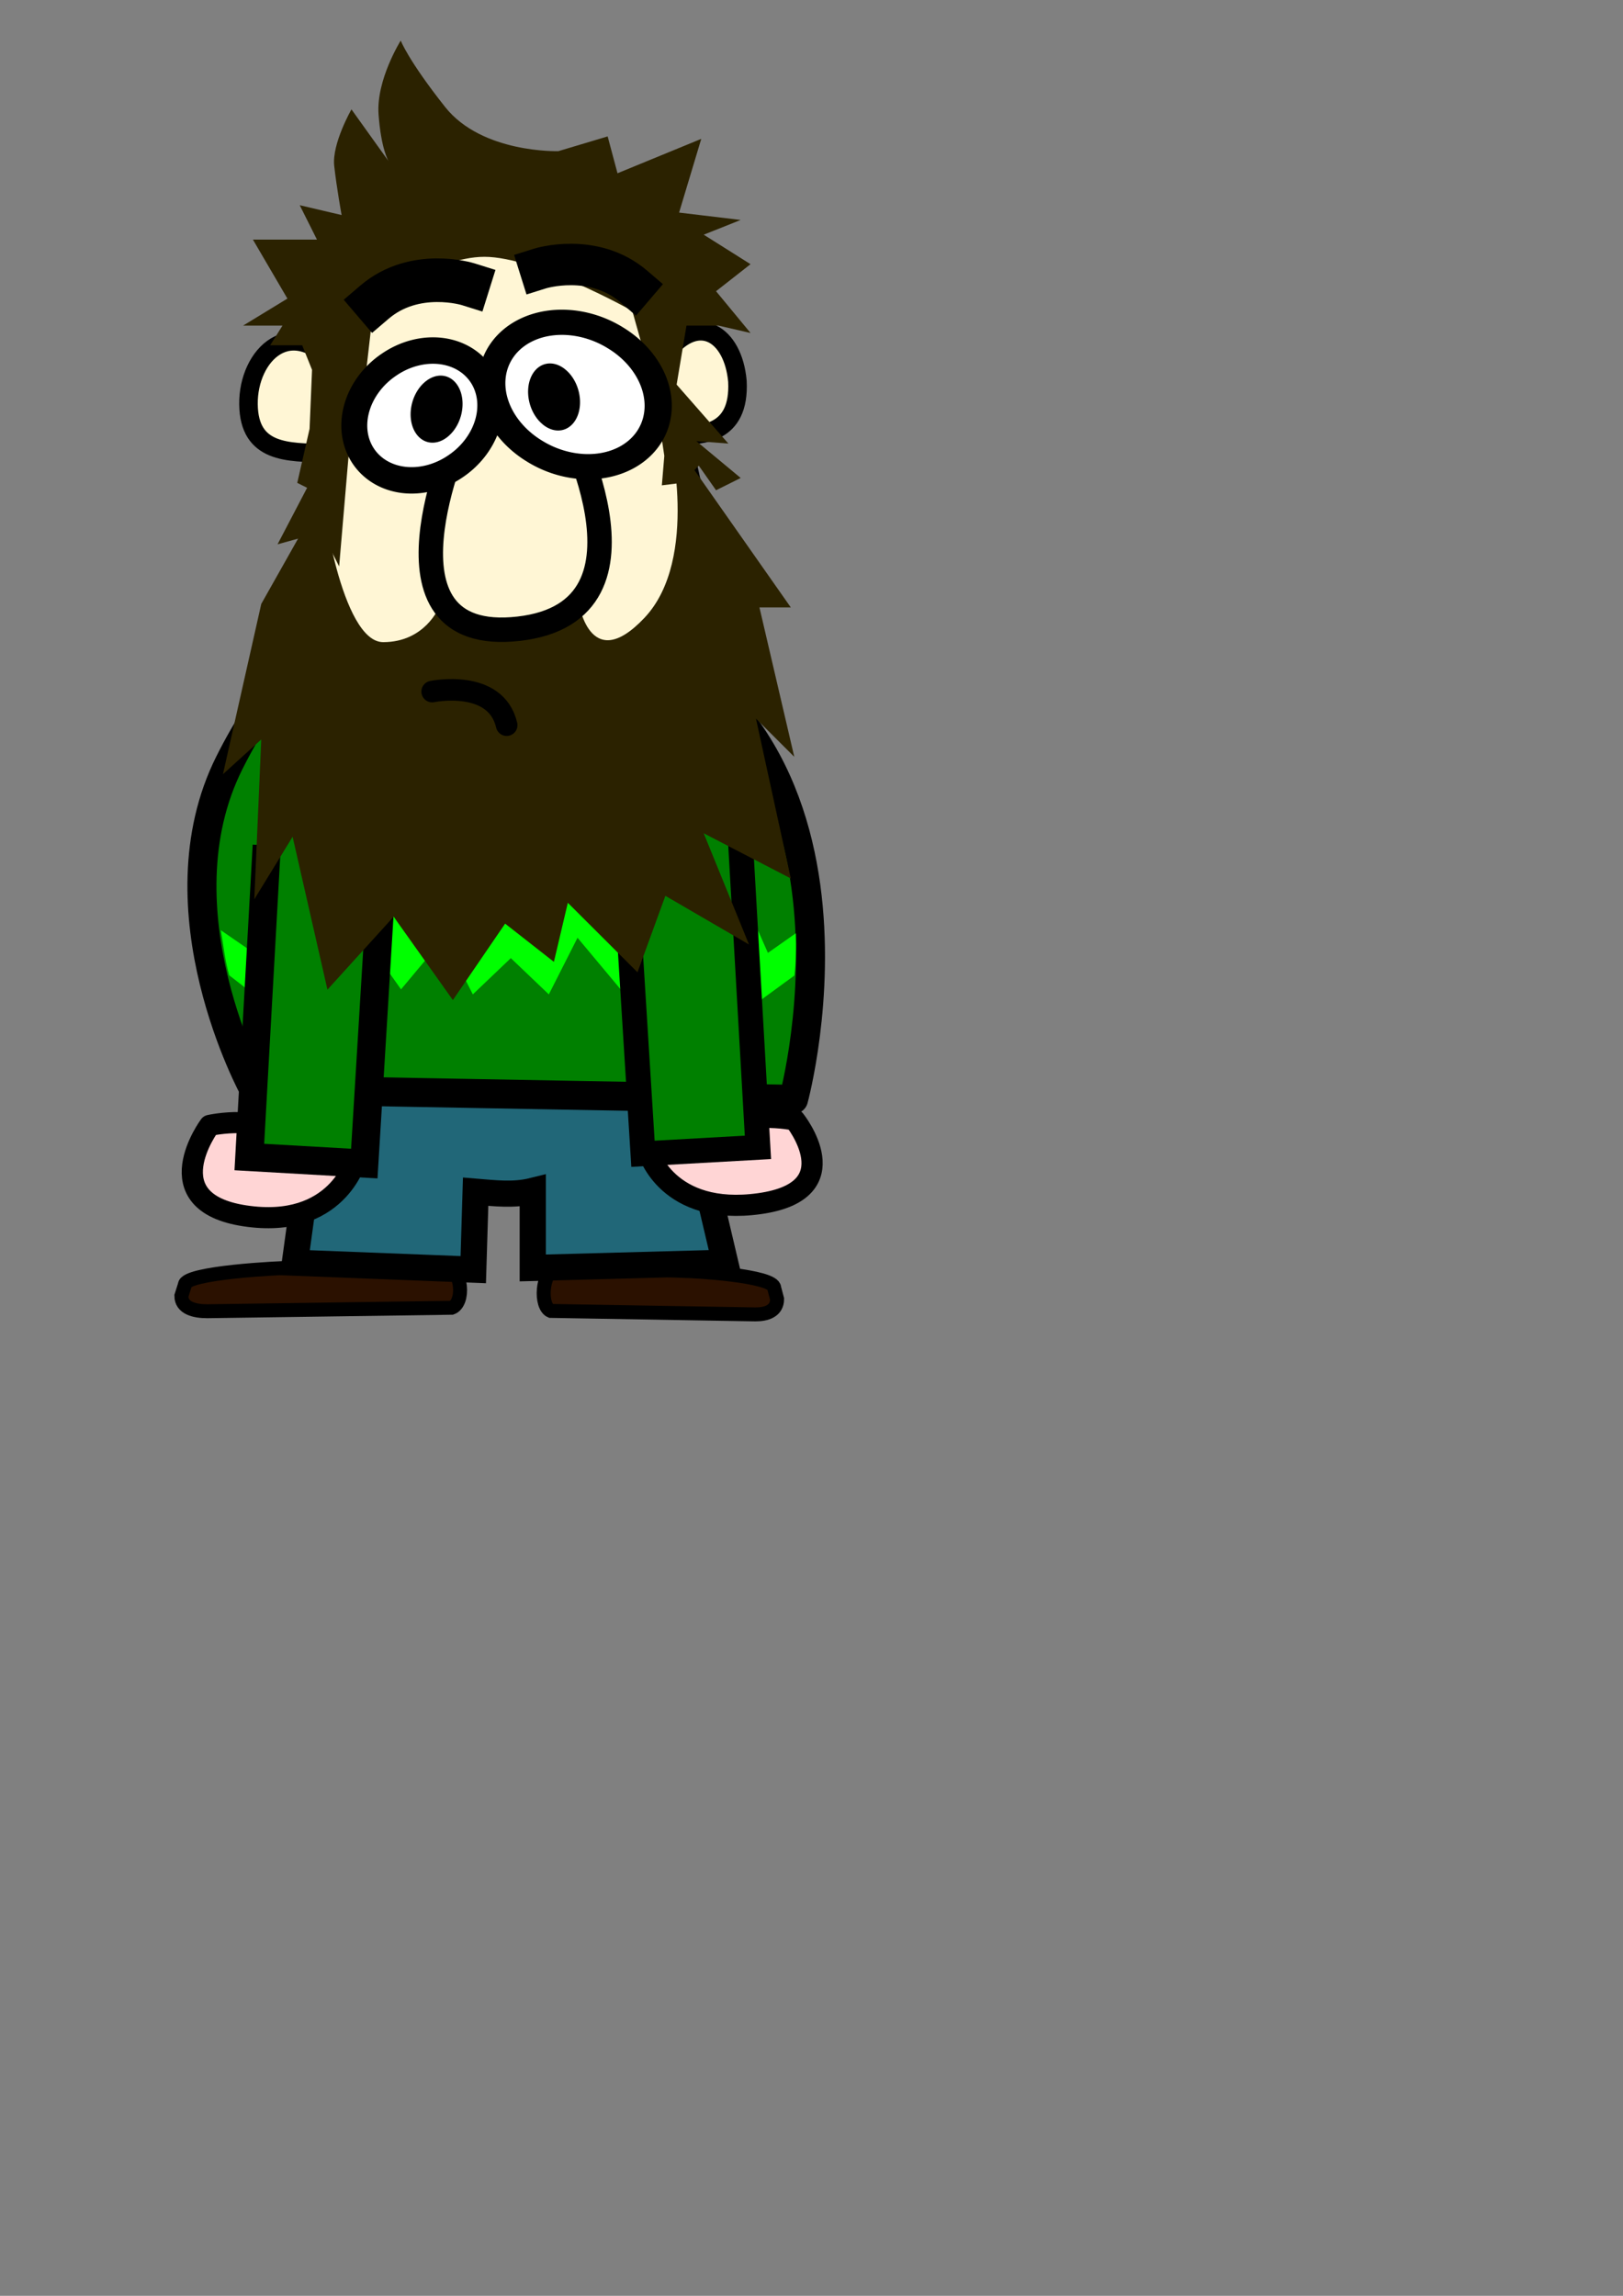 <?xml version="1.0" encoding="UTF-8"?>
<svg viewBox="0 0 744.094 1052.362" xmlns="http://www.w3.org/2000/svg">
 <rect x="0" y="0" width="744.094" height="1052.362" fill="#808080" stroke="none"/>
 <g transform="matrix(1.118 0 0 1.115 53.62 -1244.5)">
  <path d="m134.4 1635.2-62.381 2.143c-5.078 0-44.167 1.945-44.167 7.024l-1.429 4.524c0 5.078 5.517 6.31 10.595 6.31l100.24-1.429c5.227-1.892 4.723-15.466-2.857-18.571z" fill="#2b1100" stroke="#000" stroke-width="5.732"/>
  <path d="m180.28 1636.5 52.244 2.143c4.253 0 36.99 1.945 36.99 7.024l1.196 4.524c0 5.078-4.62 6.31-8.874 6.31l-83.95-1.429c-4.378-1.892-3.956-15.466 2.393-18.571z" fill="#2b1100" stroke="#000" stroke-width="5.732"/>
  <path d="m280.83 1511.8-225.09 3.458s-21.874 45.16 23.915 71.25l-6.694 48.737 73.153 2.862 0.973-32.063c7.807 0.642 15.614 1.62 23.422-0.33v31.687l78.905-2.143-10.89-46.344c49.64-25.849 42.307-77.114 42.307-77.114z" fill="#216778" stroke="#000" stroke-width="10.747"/>
  <path d="m97.985 1593.1s-7.773 28.605-45.53 22.884-14.436-37.187-14.436-37.187 23.277-5.249 32.204 6.675l27.762 7.628z" fill="#ffd5d5" stroke="#000" stroke-linecap="round" stroke-linejoin="round" stroke-width="8.687"/>
  <path d="m108.75 1371.1s-32.325-2.02-62.629 58.589 10.102 134.35 10.102 134.35l221.22 4.041s45.457-166.68-95.964-201.02l-72.731 4.041z" fill="#008000" stroke="#000" stroke-linejoin="round" stroke-width="11.912"/>
  <path d="m61.493 1529.1-15.462-12.004c-1.748-6.176-2.356-12.351-3.431-18.527l13.487 9.312 9.329-21.219 22.103 18.094 13.728-21.187 21.599 13.969 17.677-16.062 11.317 16.562 9.541-10.062v-0.281l0.133 0.125 0.133-0.125v0.281l9.541 10.062 11.317-16.562 17.651 16.062 21.626-13.969 13.728 21.187 22.103-18.094 9.329 21.219 11.433-8.062c0.291 5.789 0.087 11.577-0.574 17.366l-16.266 11.915-8.348-24.344-19.135 17.094-14.735-17.094-12.774 18.125-17.677-21.219-11.767 23.281-15.583-14.906-15.583 14.906-11.767-23.281-17.677 21.219-12.774-18.125-14.735 17.094-19.135-17.094-8.348 24.344z" fill="#0f0"/>
  <path d="m61.429 1463.7-7.143 128.1 47.143 2.697 7.143-117.32" fill="#008000" stroke="#000" stroke-width="11.553"/>
  <path d="m217.97 1589.8s7.773 26.458 45.53 21.166 14.436-34.396 14.436-34.396-23.277-4.855-32.204 6.174l-27.762 7.056z" fill="#ffd5d5" stroke="#000" stroke-linecap="round" stroke-linejoin="round" stroke-width="8.687"/>
  <path d="m255.71 1462.3 7.143 125.53-47.143 2.643-7.143-114.96" fill="#008000" stroke="#000" stroke-width="10.21"/>
 </g>
 <path d="m237.86 106.2c-34.587-0.622-67.794 8.918-82.471 62.827-21.678-26.516-41.748-6.348-41.471 16.294s18.134 21.97 35.034 22.453c-11.099 96.885-58.246 198.64 82.364 192.73 134.78 3.165 99.473-116.66 81.002-200.72 8.52-0.651 27.041 0.037 25.765-25.041-1.926-21.594-17.851-31.849-32.674-13.128-7.403-34.564-38.4-54.893-67.551-55.418z" fill="#fff6d5" stroke="#000" stroke-width="8.5"/>
 <path d="m143.06 169.53-1.129 27.033-5.647 24.781 4.518 2.253-13.553 25.907 20.329-5.632 7.906 15.77 4.518-52.94 6.776-27.033 4.518-39.424s27.106-22.528 50.823-22.528 67.764 24.781 67.764 24.781l10.165 36.045 4.518 30.413-1.129 13.517 9.035-1.126 7.906-7.885 7.906 11.264 11.294-5.632-20.329-16.896 14.682 1.126-23.718-27.033 4.518-27.033h14.682l14.682 3.379-15.812-19.149 15.812-12.39-21.459-13.517 16.941-6.758-28.235-3.379 10.165-33.792-38.4 15.77-4.518-16.896-22.588 6.758s-35.012 1.126-51.953-20.275-20.329-30.413-20.329-30.413-11.294 18.022-10.165 33.792 4.518 21.401 4.518 21.401l-16.941-23.654s-9.035 15.77-7.906 25.907 3.388 22.528 3.388 22.528l-19.2-4.506 7.906 15.77h-29.365l15.812 27.033-20.329 12.39h18.071l-5.647 9.011h14.682l4.518 11.264z" fill="#2b2200"/>
 <path d="m290.54 131.3c-18.569-15.868-42.936-8.227-42.936-8.227" fill="none" stroke="#000" stroke-linecap="square" stroke-width="19"/>
 <path d="m171.68 138.51c18.569-15.868 42.936-8.227 42.936-8.227" fill="none" stroke="#000" stroke-linecap="square" stroke-width="20"/>
 <path d="m148.53 225.85-28.75 50.975-17.569 78.055 17.569-15.93-3.195 73.276 17.569-28.673 15.972 70.09 30.347-33.452 27.153 38.231 23.958-35.045 22.361 17.523 6.389-27.08 31.944 31.859 12.778-35.045 38.333 22.301-20.764-50.975 39.931 20.708-15.972-73.276 17.569 17.523-15.972-68.497h14.375l-55.903-79.648s14.375 57.347-11.181 84.427-30.347-7.965-30.347-7.965c-21.296 23.177-42.593 18.023-63.889 3.186 0 0-6.389 15.93-25.556 15.93s-28.75-66.904-27.153-68.497z" fill="#2b2200"/>
 <path d="m210.61 198.99s-43.125 97.171 27.153 89.206 19.167-100.36 19.167-100.36" fill="#fff6d5" stroke="#000" stroke-width="11.2"/>
 <path transform="matrix(.592 -.825 .891 .549 -335.51 287.58)" d="m431.43 406.65a31.429 37.143 0 1 1 -62.857 0 31.429 37.143 0 1 1 62.857 0z" fill="#fff" stroke="#000" stroke-linejoin="round" stroke-width="11.656"/>
 <path transform="matrix(-.484 -.742 -.728 .493 683.25 286.76)" d="m431.43 406.65a31.429 37.143 0 1 1 -62.857 0 31.429 37.143 0 1 1 62.857 0z" fill="#fff" stroke="#000" stroke-linejoin="round" stroke-width="13.602"/>
 <path transform="matrix(-.185 -.383 -.278 .255 387.21 237.05)" d="m431.43 406.65a31.429 37.143 0 1 1 -62.857 0 31.429 37.143 0 1 1 62.857 0z"/>
 <path transform="matrix(.185 -.383 .278 .255 66.974 231.47)" d="m431.43 406.65a31.429 37.143 0 1 1 -62.857 0 31.429 37.143 0 1 1 62.857 0z"/>
 <path d="m232.29 332.4c-4.993-21.443-34.151-15.396-34.151-15.396" fill="none" stroke="#000" stroke-linecap="round" stroke-width="9.9"/>
</svg>
